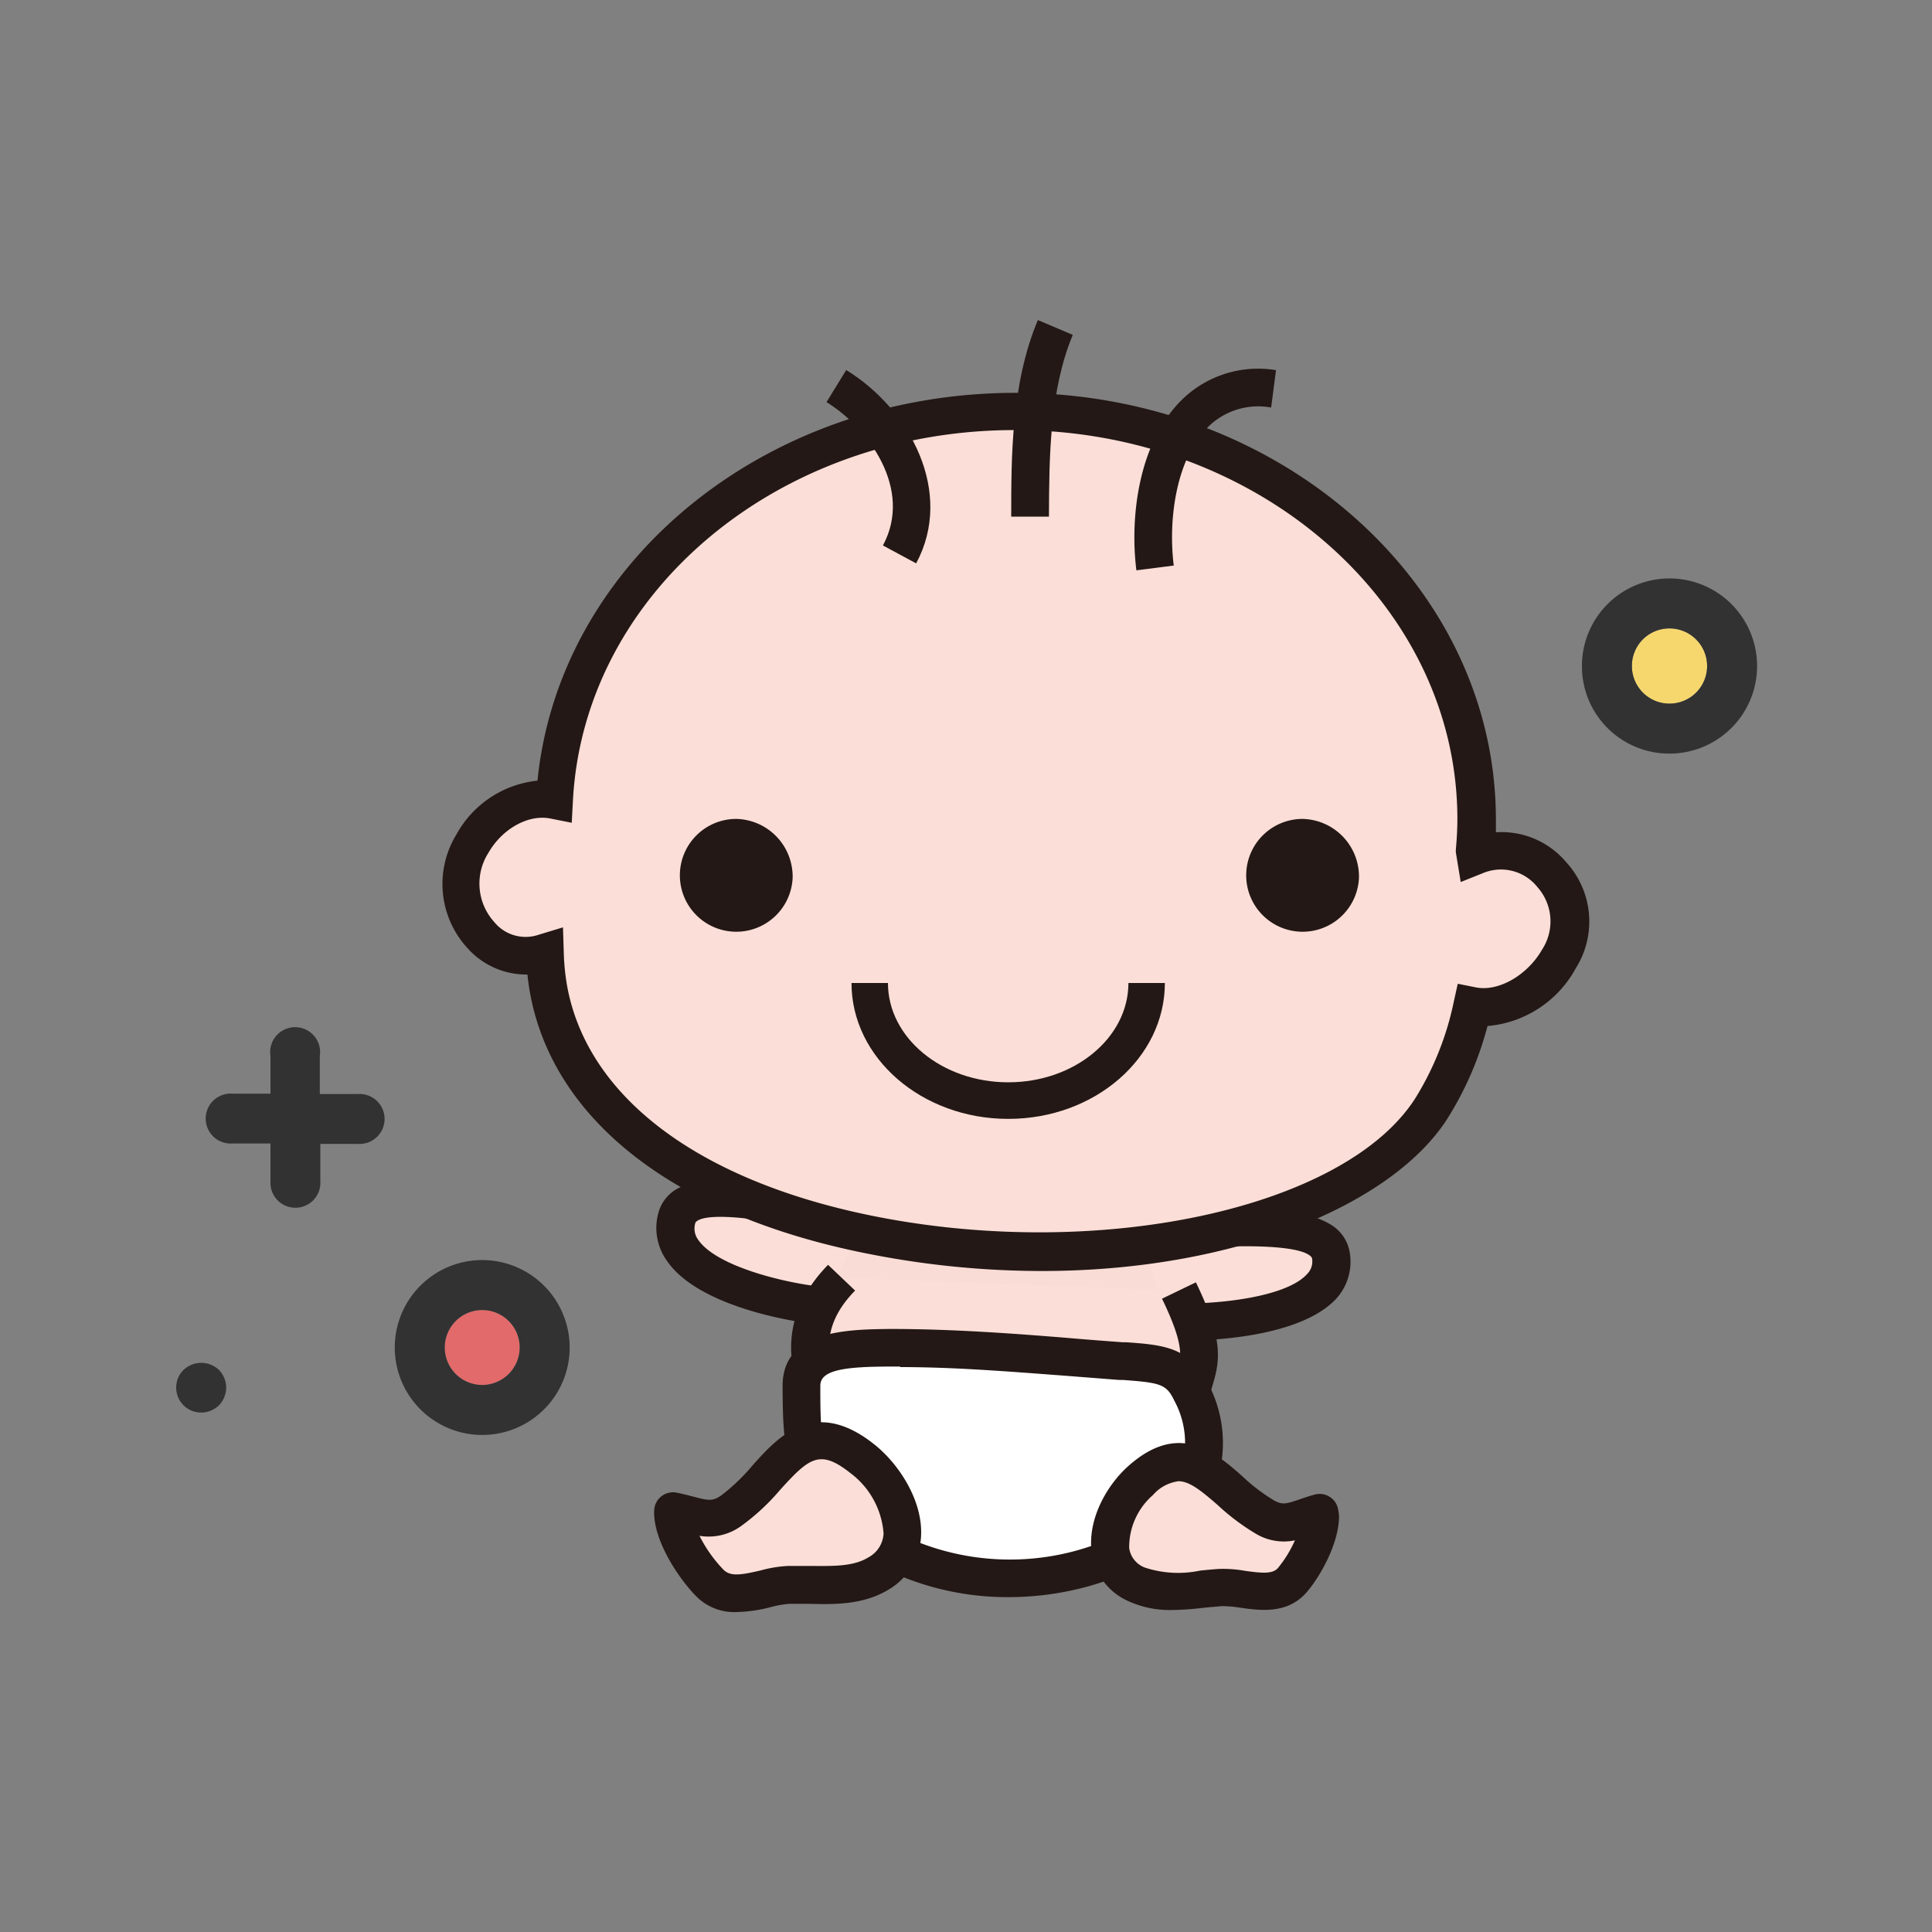 <svg id="圖層_1" data-name="圖層 1" xmlns="http://www.w3.org/2000/svg" viewBox="0 0 150 150"><rect x="0" y="0" width="150" height="150" fill="#808080" stroke="none"/><title>ms-03</title><path d="M37.44,101.71a2.91,2.91,0,1,0,2.91,2.91A2.92,2.92,0,0,0,37.44,101.71Z" style="fill:#e26a6a"/><path d="M14.25,106.36a1.91,1.91,0,0,0-.57,1.37,1.93,1.93,0,0,0,1.94,1.94,2,2,0,0,0,1.38-.56,2,2,0,0,0,.56-1.38,2,2,0,0,0-.56-1.37A2,2,0,0,0,14.25,106.36Z" style="fill:#323232"/><path d="M27.74,84.94H24.83V82A1.94,1.94,0,1,0,21,82v2.91H18.05a1.94,1.94,0,1,0,0,3.87H21v2.91a1.94,1.94,0,1,0,3.87,0V88.81h2.91a1.94,1.94,0,1,0,0-3.87Z" style="fill:#323232"/><path d="M37.44,97.83a6.79,6.79,0,1,0,6.79,6.79A6.8,6.8,0,0,0,37.44,97.83Zm0,9.7a2.91,2.91,0,1,1,2.91-2.91A2.92,2.92,0,0,1,37.44,107.53Z" style="fill:#323232"/><path d="M129.57,54.63a2.92,2.92,0,1,0-2.87-2.92A2.9,2.9,0,0,0,129.57,54.63Z" style="fill:#f5d76e"/><path d="M129.57,58.51a6.8,6.8,0,1,0-6.75-6.8A6.78,6.78,0,0,0,129.57,58.51Zm0-9.72a2.92,2.92,0,1,1-2.87,2.92A2.9,2.9,0,0,1,129.57,48.79Z" style="fill:#323232"/><path d="M73.46,87.38a25.1,25.1,0,0,1,13.62,2.28c3.73,1.88,6.82,5.51,5.45,10-.5,1.66-2.66,2.54-4.16,3.16-3.51,1.46-8,.55-11.74.67-4.81.16-12.76,0-14.58-5.74C60.27,92.26,69.09,87.81,73.46,87.38Z" style="fill:#f8dcd5"/><path d="M88.64,95.94c.81-.25,14-2,14.62,1.42.83,4.9-9.44,5.45-12.72,5.21" style="fill:#fbded7"/><path d="M92,104.08c-.61,0-1.13,0-1.52,0l.21-2.92c2.77.2,9-.26,10.79-2.24a1.38,1.38,0,0,0,.38-1.26c-.9-1.46-10.47-.84-12.78-.26l-.83-2.81c.57-.18,11.26-1.83,15,.45a3.09,3.09,0,0,1,1.53,2.13,4.27,4.27,0,0,1-1.09,3.72C101.17,103.52,95.26,104.08,92,104.08Z" style="fill:#231815"/><path d="M66.81,95.1c-.75-.36-13.19-4-14.24-.65-1.48,4.73,8.3,6.72,11.48,7" style="fill:#fbded7"/><path d="M63.94,102.86c-2.4-.17-9.8-1.45-12.18-5a4.37,4.37,0,0,1-.58-3.9A3.06,3.06,0,0,1,53,92.1c3.92-1.7,13.91,1.44,14.43,1.69l-1.27,2.63.64-1.32-.61,1.34C63.74,95.41,55,93.66,54,94.91a1.46,1.46,0,0,0,.21,1.35c1.49,2.18,7.33,3.49,10,3.68Z" style="fill:#231815"/><path d="M91.53,100.2c2.33,4.83,1.5,5.67,1,7.58-1,4.28-3.76,6.86-7,9.65s-6.44,3.3-10.72,2.13a13.55,13.55,0,0,1-5.5-2.93c-1.5-1.36-2.13-3-3.27-4.56-3.15-4.25-4.8-8.63-.7-12.86" style="fill:#fbded7"/><path d="M78.66,121.59a16.17,16.17,0,0,1-4.24-.62,15,15,0,0,1-6.11-3.26,13.21,13.21,0,0,1-2.44-3.2c-.33-.55-.65-1.07-1-1.57-2.77-3.73-5.84-9.32-.58-14.74l2.1,2c-2.94,3-2.7,6.21.83,11,.45.61.81,1.21,1.16,1.79a11,11,0,0,0,1.91,2.56,12.1,12.1,0,0,0,4.91,2.59c3.88,1.07,6.6.54,9.38-1.83,3.14-2.67,5.62-5,6.56-8.87.07-.29.15-.55.22-.8.37-1.24.63-2.14-1.14-5.81l2.63-1.27c2.11,4.36,1.89,6,1.32,7.9-.06.22-.13.43-.18.67-1.16,4.71-4.09,7.5-7.51,10.41A11.66,11.66,0,0,1,78.66,121.59Z" style="fill:#231815"/><path d="M83.58,122a21,21,0,0,1-16.09-2.43c-5.22-3.36-5.24-7.25-5.26-11.88,0-2.83,3.52-2.92,6.9-3,6-.06,11.93.6,17.9,1,3,.22,4.43.26,5.48,2.48,3.19,6.75-1.86,12-8.93,13.76" style="fill:#fff"/><path d="M78.39,124a21.74,21.74,0,0,1-11.69-3.29c-5.89-3.79-5.91-8.31-5.94-13.1,0-4.34,5-4.39,8.36-4.43,4.64,0,9.32.33,13.82.7q2.1.18,4.2.33l.27,0c2.93.21,5,.37,6.43,3.29a9.82,9.82,0,0,1,.22,8.61c-1.61,3.39-5.31,6-10.13,7.2A23.13,23.13,0,0,1,78.39,124Zm-8.5-17.9h-.74c-3.63,0-5.47.28-5.46,1.49,0,4.48,0,7.72,4.59,10.65a19.47,19.47,0,0,0,14.94,2.24h0c3.91-1,7-3.06,8.18-5.62a6.86,6.86,0,0,0-.22-6.1c-.61-1.29-1.07-1.41-4-1.62l-.27,0-4.23-.33C78.51,106.5,74.18,106.14,69.89,106.14Z" style="fill:#231815"/><path d="M102.42,117.75a8.88,8.88,0,0,1-2.15,4.9c-1.39,1.61-3.87.47-5.57.58-2.11.13-4.51.71-6.52-.25-3.49-1.68-2-6,.3-8,4.19-3.82,6.15.89,9.7,2.83,1.59.86,2.52.12,4.2-.34a1.06,1.06,0,0,1,0,.31" style="fill:#fbded7"/><path d="M91,124.7a7.44,7.44,0,0,1-3.28-.66A4.51,4.51,0,0,1,85,120.55c-.36-2.44,1.14-5.07,2.68-6.47,3.78-3.45,6.42-1.12,8.55.75a14.67,14.67,0,0,0,2.52,1.91c.73.4,1.11.3,2.2-.08.34-.12.71-.25,1.12-.36a1.17,1.17,0,0,1,.93.13,1.21,1.21,0,0,1,.54.76,3.86,3.86,0,0,1,.06.49v0c0,2.06-1.47,4.59-2.43,5.71-1.39,1.6-3.43,1.31-4.92,1.1a8.43,8.43,0,0,0-1.48-.12c-.44,0-.9.07-1.37.12A21.41,21.41,0,0,1,91,124.7Zm.53-10a3.43,3.43,0,0,0-2.21,1.14,5.64,5.64,0,0,0-1.94,4.38,2.22,2.22,0,0,0,1.36,1.72,8.54,8.54,0,0,0,4.46.27c.5-.06,1-.11,1.48-.14a9.26,9.26,0,0,1,2,.15c1.4.19,2.29.27,2.8-.32a9.61,9.61,0,0,0,1.58-2.74,4,4,0,0,1-3.34-.32,16.73,16.73,0,0,1-3-2.22C93.33,115.42,92.43,114.68,91.48,114.68Z" style="fill:#231815"/><path d="M102.42,117.75a8.88,8.88,0,0,1-2.15,4.9c-1.39,1.61-3.87.47-5.57.58-2.11.13-4.51.71-6.52-.25-3.49-1.68-2-6,.3-8,4.19-3.82,6.15.89,9.7,2.83,1.59.86,2.52.12,4.2-.34A1.06,1.06,0,0,1,102.42,117.75Z" style="fill:#fbded7"/><path d="M91,125a7.73,7.73,0,0,1-3.4-.69,4.83,4.83,0,0,1-2.83-3.71c-.38-2.56,1.12-5.22,2.77-6.72,4-3.62,6.83-1.1,8.92.74a13.91,13.91,0,0,0,2.47,1.88c.64.35.93.27,2-.1.35-.12.72-.25,1.14-.36a1.43,1.43,0,0,1,1.14.16,1.41,1.41,0,0,1,.67.94,4.51,4.51,0,0,1,.08.53v.06c0,2.14-1.52,4.75-2.51,5.89-1.49,1.72-3.62,1.42-5.17,1.2a8.92,8.92,0,0,0-1.42-.12l-1.36.12A21.91,21.91,0,0,1,91,125Zm.52-10a3.16,3.16,0,0,0-2,1.07,5.36,5.36,0,0,0-1.85,4.13,1.91,1.91,0,0,0,1.2,1.5,8.27,8.27,0,0,0,4.31.24c.51-.05,1-.1,1.49-.13a9.73,9.73,0,0,1,2,.15c1.3.18,2.13.26,2.55-.22a9.34,9.34,0,0,0,1.32-2.15,4.22,4.22,0,0,1-3-.49,17.27,17.27,0,0,1-3-2.25C93.15,115.64,92.32,115,91.47,115Z" style="fill:#231815"/><path d="M52.26,117.61c.15,1.76,1.72,4.15,2.89,5.3,1.68,1.67,4.22.17,6.06.13,2.29-.05,4.94.39,7-.88,3.56-2.2,1.4-6.88-1.26-9-5-3.9-6.51,1.56-10.11,4.06-1.61,1.11-2.71.36-4.56,0a1.37,1.37,0,0,0,0,.35" style="fill:#fbded7"/><path d="M57.19,124.87a3.93,3.93,0,0,1-2.88-1.12c-1.14-1.14-3-3.78-3.23-6h0a3.57,3.57,0,0,1,0-.57,1.19,1.19,0,0,1,.48-.82,1.2,1.2,0,0,1,.92-.21c.45.09.86.2,1.24.3,1.24.33,1.67.41,2.43-.11a16,16,0,0,0,2.49-2.39c2.05-2.27,4.61-5.1,9-1.63,1.83,1.43,3.72,4.22,3.57,6.94a4.85,4.85,0,0,1-2.42,4c-1.9,1.17-4.12,1.11-6.09,1.07-.51,0-1,0-1.49,0a8.48,8.48,0,0,0-1.59.28A10.85,10.85,0,0,1,57.19,124.87Zm-3.37-6A11.1,11.1,0,0,0,56,122.07c.66.66,1.62.49,3.13.13a10,10,0,0,1,2.08-.34c.52,0,1.05,0,1.6,0,1.72,0,3.49.09,4.79-.71a2.51,2.51,0,0,0,1.3-2.08c.1-1.78-1.3-3.88-2.67-5-2.58-2-3.58-1.1-5.81,1.36a17,17,0,0,1-2.9,2.75A4.21,4.21,0,0,1,53.82,118.86Z" style="fill:#231815"/><path d="M52.26,117.61c.15,1.76,1.72,4.15,2.89,5.3,1.68,1.67,4.22.17,6.06.13,2.29-.05,4.94.39,7-.88,3.56-2.2,1.4-6.88-1.26-9-5-3.9-6.51,1.56-10.11,4.06-1.61,1.11-2.71.36-4.56,0A1.37,1.37,0,0,0,52.26,117.61Z" style="fill:#fbded7"/><path d="M57.18,125.16A4.15,4.15,0,0,1,54.12,124c-1.18-1.16-3.12-3.88-3.32-6.22h0a3.18,3.18,0,0,1,0-.62,1.46,1.46,0,0,1,1.74-1.27c.45.09.87.2,1.26.3,1.19.32,1.53.38,2.19-.08a15.32,15.32,0,0,0,2.44-2.34c2-2.24,4.79-5.3,9.41-1.66,1.88,1.47,3.83,4.35,3.67,7.18A5.11,5.11,0,0,1,69,123.41c-2,1.21-4.23,1.16-6.24,1.11-.51,0-1,0-1.49,0a8.15,8.15,0,0,0-1.52.28A11.57,11.57,0,0,1,57.18,125.16Zm-2.87-5.92a10.62,10.62,0,0,0,1.86,2.63c.54.54,1.33.42,2.88.06a9.77,9.77,0,0,1,2.13-.35c.52,0,1.07,0,1.62,0,1.75,0,3.4.09,4.63-.67a2.23,2.23,0,0,0,1.17-1.85A6.45,6.45,0,0,0,66,114.35c-2.36-1.86-3.18-1.16-5.43,1.32a17.17,17.17,0,0,1-3,2.79A4.3,4.3,0,0,1,54.31,119.24Z" style="fill:#231815"/><path d="M120.49,67.92a5.07,5.07,0,0,0-5.88-1.45l-.06-.33c.07-.83.12-1.67.12-2.52,0-17.49-16-31.66-35.82-31.66C59.63,32,44,45.35,43.08,62.15c-4.82-1-9.86,5.81-5.75,10.42a4.6,4.6,0,0,0,5,1.4,19,19,0,0,0,.32,3c4.69,24.23,57.8,25.72,68.47,9.09a24.53,24.53,0,0,0,3.24-8C119,79.06,124.54,72.38,120.49,67.92Z" style="fill:#fbded7"/><path d="M80.88,98.68a69.22,69.22,0,0,1-13.13-1.27c-15-2.87-24.64-10.2-26.56-20.11-.1-.52-.18-1.07-.24-1.64a6.11,6.11,0,0,1-4.71-2.11,7.35,7.35,0,0,1-.81-8.75,8.13,8.13,0,0,1,6.3-4.19c1.71-17,17.71-30.11,37.12-30.11,20.56,0,37.29,14.86,37.29,33.12,0,.33,0,.66,0,1a6.55,6.55,0,0,1,5.45,2.31h0a6.81,6.81,0,0,1,.75,8.25,8.63,8.63,0,0,1-6.85,4.48,25.72,25.72,0,0,1-3.14,7.23C108.13,93.45,96.06,98.68,80.88,98.68ZM43.71,72l.06,1.9a17.61,17.61,0,0,0,.29,2.81c1.68,8.68,10.52,15.16,24.25,17.8,17.49,3.36,36.14-.78,41.56-9.22a23,23,0,0,0,3-7.51l.31-1.4,1.41.28c1.75.35,4-.94,5.14-2.94a4,4,0,0,0-.36-4.84h0a3.62,3.62,0,0,0-4.26-1.08l-1.7.68-.38-2.31,0-.19c.08-.88.12-1.66.12-2.39,0-16.65-15.41-30.2-34.36-30.2-18.4,0-33.47,12.65-34.31,28.8l-.09,1.69-1.66-.33c-1.71-.34-3.74.79-4.82,2.68a4.44,4.44,0,0,0,.45,5.34,3.14,3.14,0,0,0,3.47,1Z" style="fill:#231815"/><path d="M105.51,68.16a4.38,4.38,0,1,1-4.38-4.58,4.48,4.48,0,0,1,4.38,4.58" style="fill:#231815"/><path d="M61.54,68.16a4.38,4.38,0,1,1-4.38-4.58,4.48,4.48,0,0,1,4.38,4.58" style="fill:#231815"/><path d="M71.13,43.74l-2.58-1.39c2.36-4.38-1.14-9.14-4.38-11.13l1.53-2.49C70.69,31.79,74.09,38.24,71.13,43.74Z" style="fill:#231815"/><path d="M81.44,40.11H78.51c0-4.61,0-10.34,2.07-15.26L83.29,26C81.48,30.35,81.46,35.53,81.44,40.11Z" style="fill:#231815"/><path d="M88.23,44.28c-.51-4,.11-9.83,3.5-13.21a8.45,8.45,0,0,1,7.34-2.33l-.38,2.9a5.55,5.55,0,0,0-4.9,1.51c-2.47,2.45-3.11,7.17-2.66,10.76Z" style="fill:#231815"/><path d="M78.28,86.87c-6.71,0-12.17-4.73-12.17-10.55h2.83c0,4.25,4.19,7.71,9.34,7.71s9.33-3.46,9.33-7.71h2.83C90.44,82.14,85,86.87,78.28,86.87Z" style="fill:#231815"/></svg>